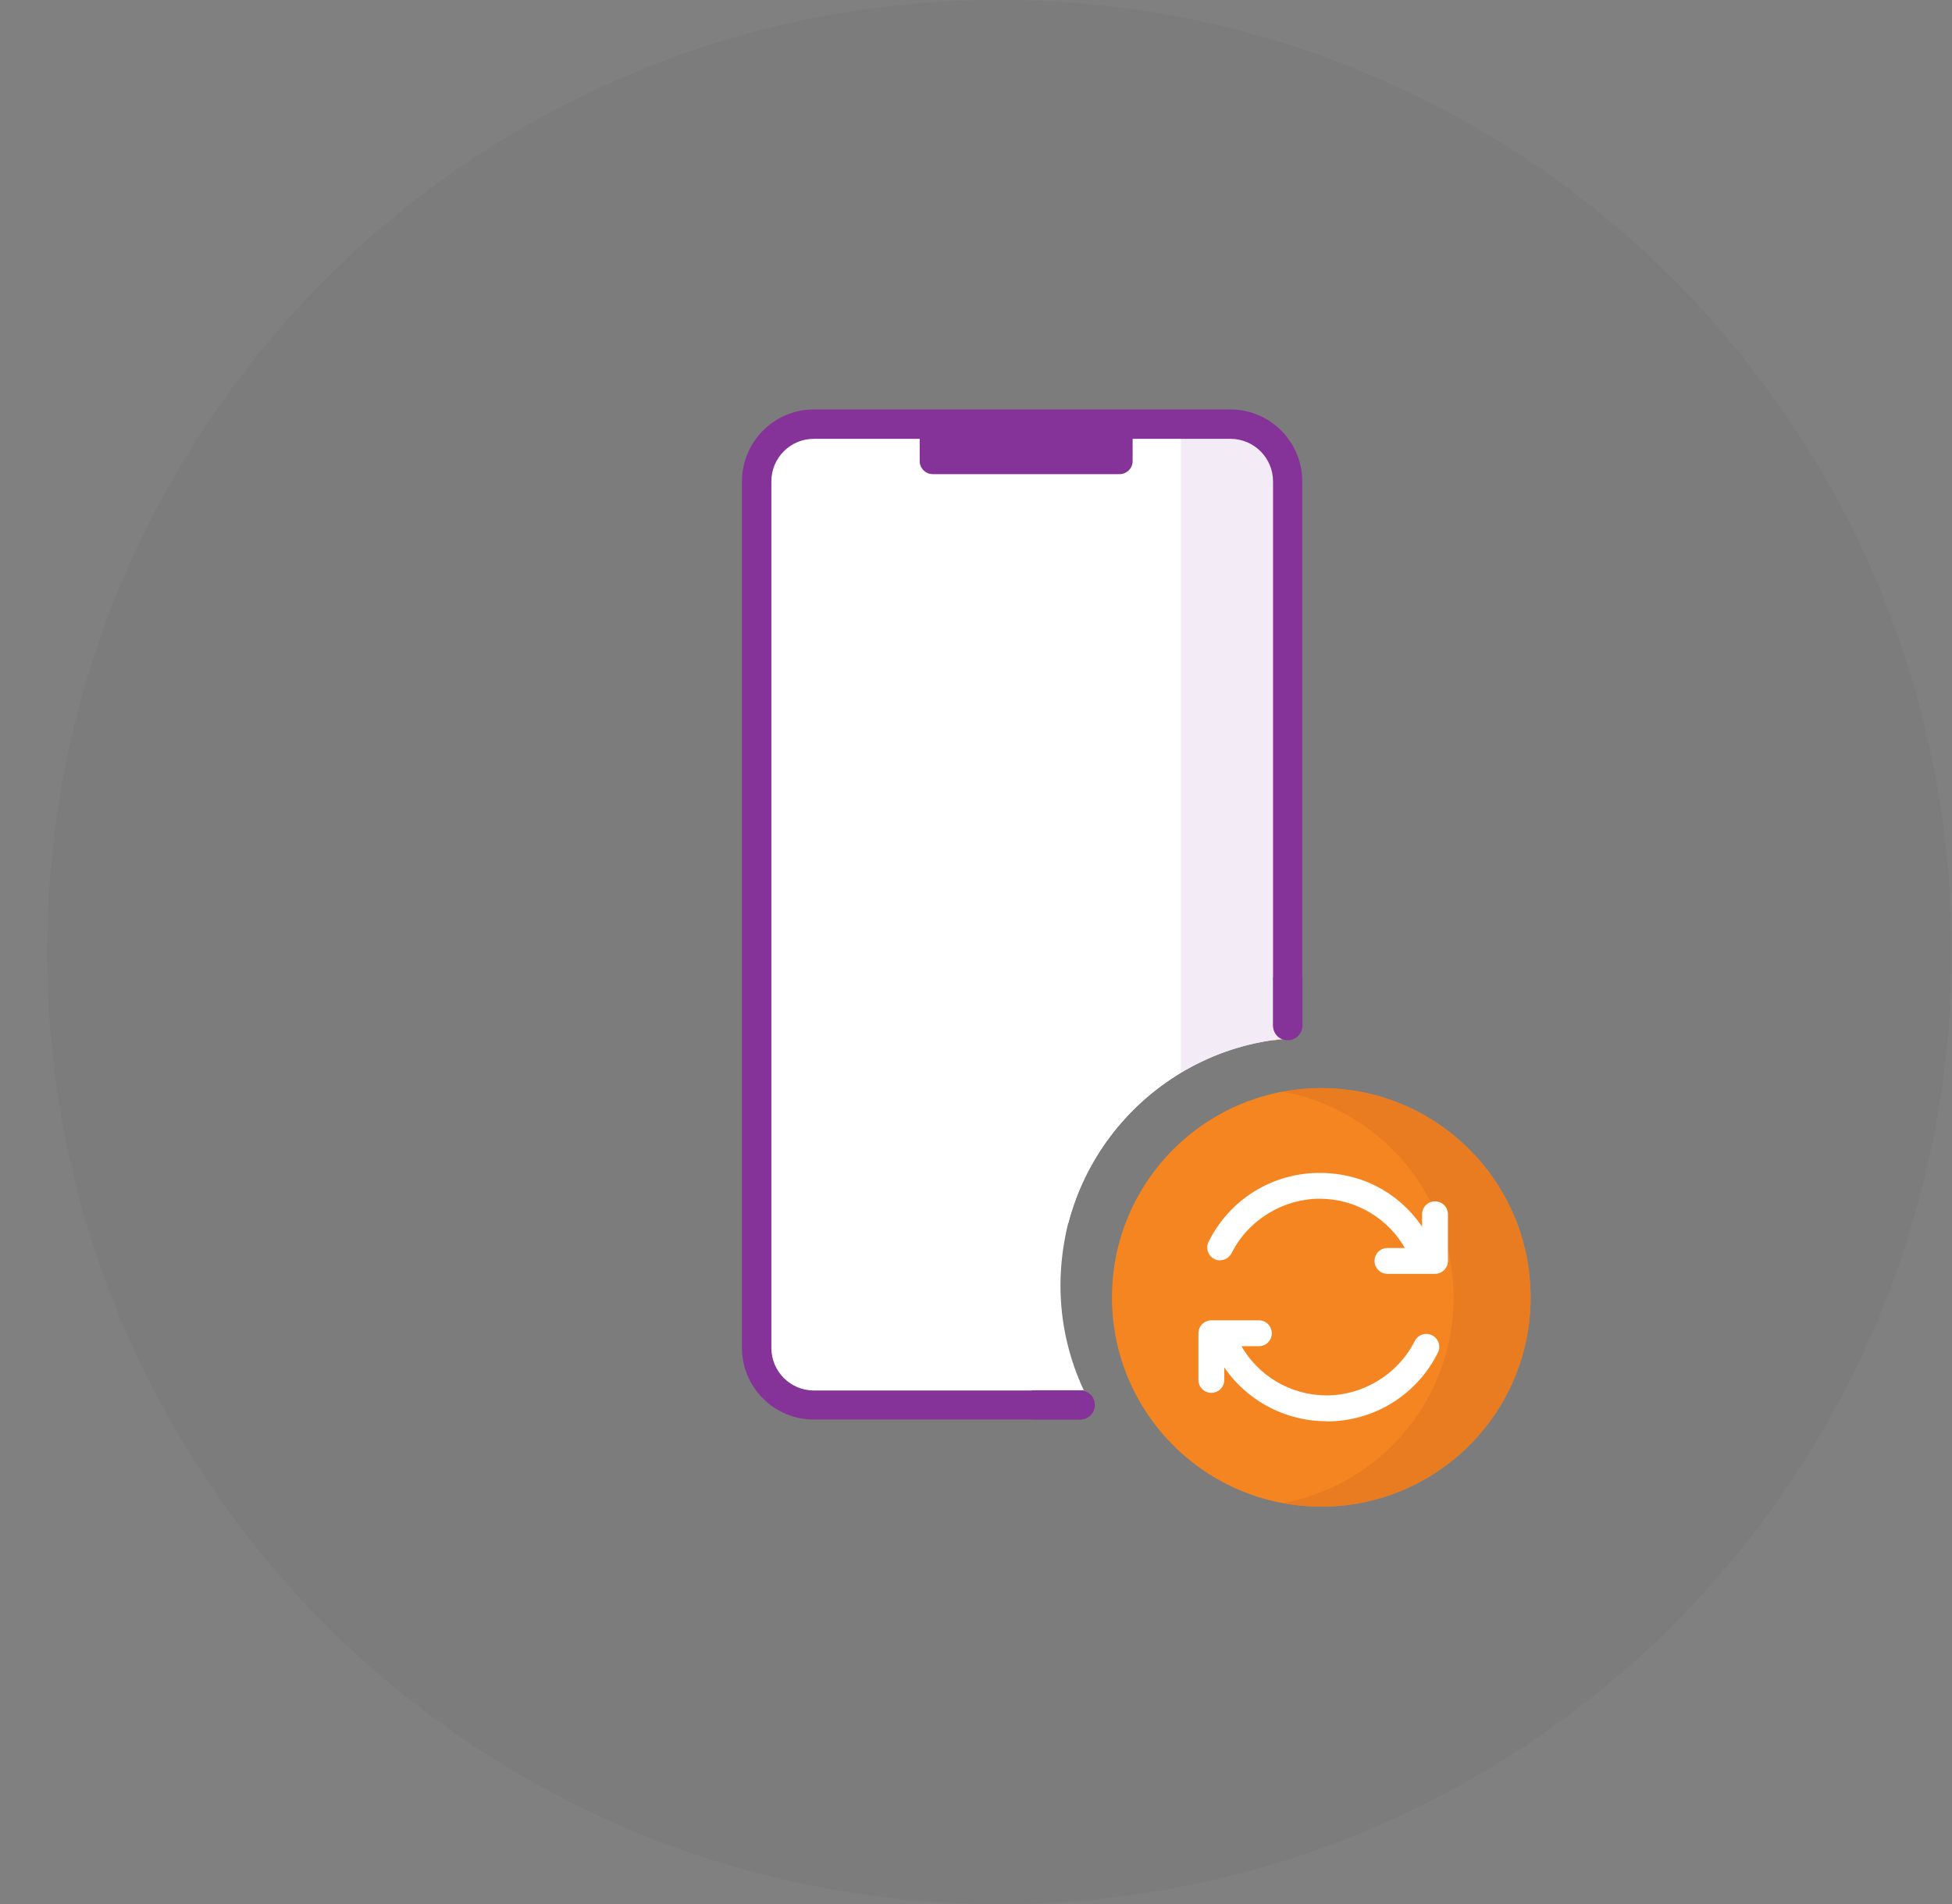 <svg width="41" height="40" viewBox="0 0 41 40" fill="none" xmlns="http://www.w3.org/2000/svg">
<rect x="0" y="0" width="41" height="40" fill="#808080" stroke="none"/>
<g clip-path="url(#clip0_384_10914)">
<path d="M20.99 40C32.036 40 40.99 31.046 40.99 20C40.99 8.954 32.036 0 20.99 0C9.944 0 0.99 8.954 0.99 20C0.99 31.046 9.944 40 20.99 40Z" fill="#383838" fill-opacity="0.05"/>
<path d="M22.764 29.208C22.451 28.537 22.274 27.791 22.274 27.004C22.274 26.552 22.335 26.115 22.436 25.697C22.783 24.359 23.646 23.233 24.798 22.54C25.382 22.189 26.034 21.948 26.738 21.85V21.858C26.802 21.847 26.863 21.835 26.927 21.832C26.961 21.828 26.995 21.824 27.032 21.82H27.044V10.519C27.044 10.44 27.036 10.364 27.021 10.289C26.953 9.829 26.686 9.43 26.313 9.178C26.057 9.004 25.748 8.91 25.416 8.91H17.516C17.185 8.91 16.876 9.008 16.62 9.178C16.356 9.355 16.145 9.6 16.021 9.893C15.938 10.089 15.893 10.308 15.893 10.534V27.889C15.893 28.79 16.62 29.52 17.516 29.52H22.919C22.866 29.422 22.809 29.325 22.768 29.223H22.764V29.212V29.208Z" fill="white"/>
<g opacity="0.1">
<path d="M16.872 8.906H26.049C26.588 8.906 27.025 9.343 27.025 9.882V12.421H15.893V9.882C15.893 9.343 16.33 8.906 16.869 8.906H16.872Z" fill="#863399"/>
</g>
<path d="M27.047 9.375V21.819H27.036C26.934 21.826 26.84 21.841 26.742 21.856V21.849C26.038 21.95 25.386 22.188 24.802 22.538C23.649 23.235 22.787 24.361 22.44 25.695H16.224C16.224 25.695 16.213 25.695 16.209 25.691C16.108 25.687 16.028 25.605 16.028 25.499V9.375C16.028 9.266 16.115 9.176 16.224 9.176H26.852C26.961 9.176 27.047 9.266 27.047 9.375Z" fill="white"/>
<g opacity="0.1">
<path d="M27.048 9.701V10.534L27.037 21.82C26.935 21.828 26.841 21.843 26.743 21.858V21.85C26.038 21.952 25.387 22.189 24.803 22.54V9.053C24.803 8.97 24.87 8.906 24.95 8.906H26.257C26.494 8.906 26.705 9.012 26.848 9.174H26.852C26.973 9.313 27.048 9.498 27.048 9.697V9.701Z" fill="#863399"/>
</g>
<path d="M23.515 8.902H19.593C19.441 8.902 19.317 9.025 19.317 9.177V9.686C19.317 9.838 19.441 9.961 19.593 9.961H23.515C23.667 9.961 23.79 9.838 23.79 9.686V9.177C23.79 9.025 23.667 8.902 23.515 8.902Z" fill="#863399"/>
<path d="M22.764 29.208V29.219H22.772C22.813 29.321 22.87 29.419 22.923 29.517C22.938 29.551 22.96 29.589 22.975 29.622C22.975 29.626 22.972 29.63 22.972 29.634C22.926 29.743 22.817 29.822 22.685 29.822H17.095C16.262 29.822 15.584 29.148 15.584 28.315V10.112C15.584 9.28 16.262 8.602 17.095 8.602H25.846C26.675 8.602 27.353 9.28 27.353 10.112V21.549L27.21 21.809H27.206C27.176 21.809 27.146 21.813 27.123 21.813L27.044 21.821H27.033C26.995 21.824 26.961 21.828 26.927 21.832C26.818 21.787 26.739 21.677 26.739 21.546V10.112C26.739 9.619 26.336 9.219 25.846 9.219H17.095C16.601 9.219 16.202 9.619 16.202 10.112V28.319C16.202 28.809 16.601 29.212 17.095 29.212H22.764V29.208Z" fill="#863399"/>
<path d="M27.033 21.82C26.931 21.828 26.837 21.843 26.739 21.858V21.85C26.837 21.839 26.931 21.824 27.033 21.82Z" fill="#F58520"/>
<path d="M27.752 31.652C30.181 31.652 32.149 29.684 32.149 27.256C32.149 24.828 30.181 22.859 27.752 22.859C25.324 22.859 23.356 24.828 23.356 27.256C23.356 29.684 25.324 31.652 27.752 31.652Z" fill="#F58520"/>
<g style="mix-blend-mode:darken" opacity="0.78">
<path d="M32.149 27.256C32.149 29.686 30.178 31.652 27.752 31.652C27.477 31.652 27.206 31.626 26.946 31.577C28.988 31.2 30.532 29.411 30.532 27.256C30.532 25.101 28.988 23.311 26.946 22.935C27.206 22.886 27.477 22.859 27.752 22.859C30.178 22.859 32.149 24.826 32.149 27.256Z" fill="#E57920"/>
</g>
<path d="M25.628 26.479C25.586 26.479 25.545 26.472 25.507 26.449C25.372 26.381 25.319 26.219 25.387 26.084C25.831 25.195 26.724 24.641 27.719 24.641C28.714 24.641 29.554 25.164 30.013 26.005C30.085 26.136 30.036 26.302 29.904 26.374C29.772 26.445 29.607 26.396 29.535 26.265C29.173 25.598 28.476 25.183 27.719 25.183C26.962 25.183 26.223 25.62 25.869 26.325C25.82 26.419 25.726 26.476 25.628 26.476V26.479Z" fill="white"/>
<path d="M30.141 26.761H29.143C28.992 26.761 28.871 26.64 28.871 26.489C28.871 26.339 28.992 26.218 29.143 26.218H29.87V25.51C29.87 25.359 29.991 25.238 30.141 25.238C30.292 25.238 30.413 25.359 30.413 25.51V26.489C30.413 26.64 30.292 26.761 30.141 26.761Z" fill="white"/>
<path d="M27.865 29.858C26.908 29.858 26.03 29.334 25.571 28.494C25.499 28.362 25.548 28.196 25.68 28.125C25.812 28.053 25.978 28.102 26.049 28.234C26.411 28.901 27.108 29.315 27.865 29.315C28.622 29.315 29.361 28.878 29.715 28.174C29.783 28.038 29.945 27.985 30.081 28.053C30.216 28.121 30.269 28.283 30.201 28.418C29.757 29.308 28.86 29.861 27.869 29.861L27.865 29.858Z" fill="white"/>
<path d="M25.443 29.261C25.293 29.261 25.172 29.14 25.172 28.989V28.01C25.172 27.859 25.293 27.738 25.443 27.738H26.442C26.593 27.738 26.713 27.859 26.713 28.01C26.713 28.16 26.593 28.281 26.442 28.281H25.715V28.989C25.715 29.14 25.594 29.261 25.443 29.261Z" fill="white"/>
<path d="M27.357 20.535V21.545C27.357 21.654 27.297 21.756 27.214 21.805H27.21C27.165 21.839 27.108 21.854 27.052 21.854C27.01 21.854 26.969 21.846 26.931 21.828C26.822 21.782 26.743 21.673 26.743 21.541V20.531H27.357V20.535Z" fill="#863399"/>
<path d="M22.998 29.512C22.998 29.55 22.991 29.588 22.976 29.622C22.976 29.625 22.972 29.629 22.972 29.633C22.927 29.742 22.818 29.821 22.686 29.821H21.676V29.207H22.686C22.716 29.207 22.738 29.211 22.765 29.218H22.769C22.844 29.241 22.908 29.286 22.946 29.346C22.98 29.395 22.995 29.452 22.995 29.509L22.998 29.512Z" fill="#863399"/>
</g>
<defs>
<clipPath id="clip0_384_10914">
<rect width="40" height="40" fill="white" transform="translate(0.99)"/>
</clipPath>
</defs>
</svg>
